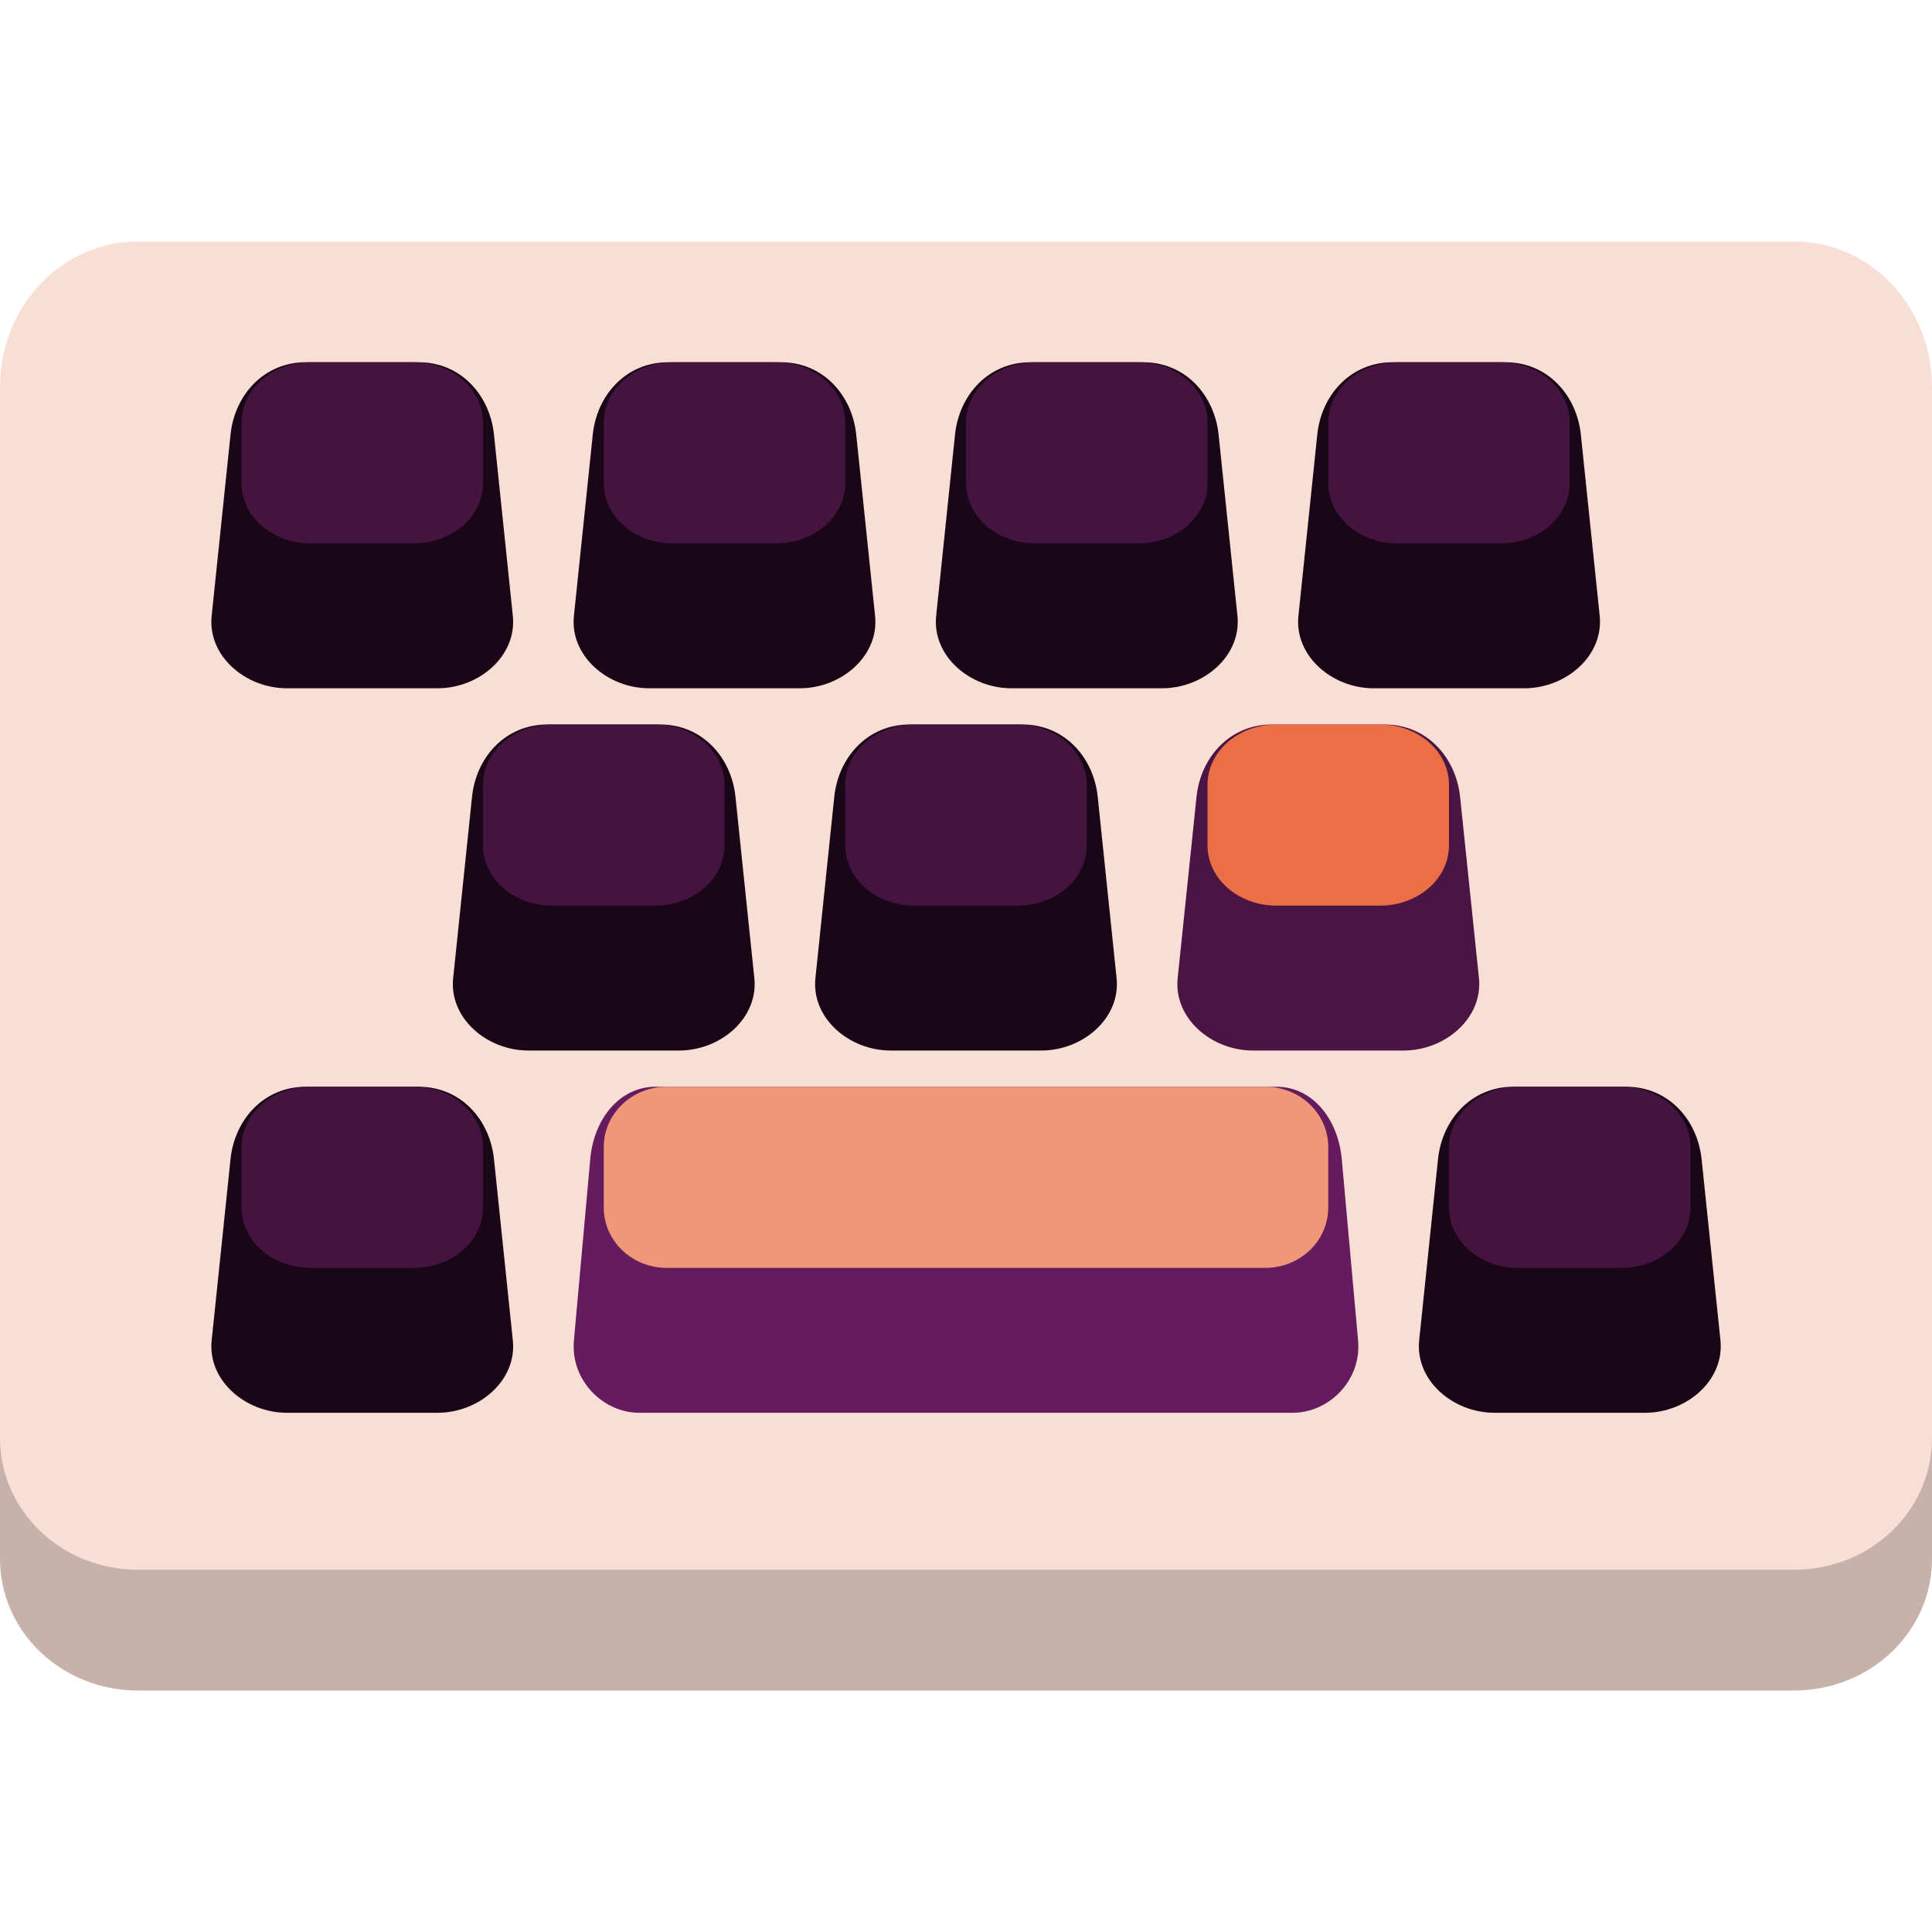 <svg xmlns="http://www.w3.org/2000/svg" style="enable-background:new" width="16" height="16" version="1.0">
 <path style="fill:#f9ded5" d="M 1.143,2 C 0.51,2 8e-8,2.538 8e-8,3.206 V 6.364 12.249 12.909 C 8e-8,13.513 0.51,14 1.143,14 H 14.857 C 15.49,14 16,13.513 16,12.909 V 12.249 6.364 3.206 C 16,2.538 15.49,2 14.857,2 Z"/>
 <path style="fill:#651c5e" d="m 5.429,9 h 5.142 c 0.3,0 0.511,0.269 0.541,0.6 l 0.135,1.5 C 11.278,11.431 11.006,11.7 10.706,11.7 H 5.294 c -0.3,0 -0.571,-0.269 -0.541,-0.6 L 4.888,9.6 C 4.917,9.269 5.129,9 5.429,9 Z"/>
 <path style="fill:#f09779" d="M 11,9.5 V 10 C 11,10.277 10.767,10.5 10.478,10.5 H 5.522 C 5.233,10.5 5,10.277 5,10 V 9.5 C 5,9.223 5.233,9 5.522,9 H 10.478 C 10.767,9 11,9.223 11,9.5 Z"/>
 <path style="fill:#4a1445" d="m 10.532,6 h 0.936 c 0.346,0 0.589,0.269 0.624,0.6 l 0.156,1.5 C 12.282,8.431 11.969,8.7 11.624,8.7 H 10.376 C 10.031,8.7 9.718,8.431 9.753,8.1 L 9.909,6.6 C 9.943,6.269 10.187,6 10.532,6 Z"/>
 <path style="fill:#eb6e44" d="M 12,6.5 V 7 C 12,7.277 11.745,7.5 11.429,7.5 H 10.571 C 10.255,7.5 10,7.277 10,7 V 6.5 C 10,6.223 10.255,6 10.571,6 h 0.857 C 11.745,6 12,6.223 12,6.5 Z"/>
 <path style="opacity:0.2" d="M 0 11.908 L 0 12.248 L 0 12.908 C 0 13.513 0.509 14 1.143 14 L 14.857 14 C 15.491 14 16 13.513 16 12.908 L 16 12.248 L 16 11.908 C 16 12.513 15.491 13 14.857 13 L 1.143 13 C 0.509 13 0 12.513 0 11.908 z"/>
 <path style="fill:#190717" d="M 2.532,3 H 3.468 C 3.813,3 4.057,3.269 4.091,3.6 L 4.247,5.1 C 4.282,5.431 3.969,5.7 3.624,5.7 H 2.376 C 2.031,5.7 1.718,5.431 1.753,5.1 L 1.909,3.6 C 1.943,3.269 2.187,3 2.532,3 Z"/>
 <path style="fill:#44133f" d="M 4,3.5 V 4 C 4,4.277 3.745,4.5 3.429,4.5 H 2.571 C 2.255,4.5 2,4.277 2,4 V 3.5 C 2,3.223 2.255,3 2.571,3 H 3.429 C 3.745,3 4,3.223 4,3.5 Z"/>
 <path style="fill:#190717" d="M 5.532,3 H 6.468 C 6.813,3 7.057,3.269 7.091,3.6 L 7.247,5.1 C 7.282,5.431 6.969,5.7 6.624,5.7 H 5.376 C 5.031,5.7 4.718,5.431 4.753,5.1 L 4.909,3.6 C 4.943,3.269 5.187,3 5.532,3 Z"/>
 <path style="fill:#44133f" d="M 7,3.5 V 4 C 7,4.277 6.745,4.5 6.429,4.5 H 5.571 C 5.255,4.5 5,4.277 5,4 V 3.5 C 5,3.223 5.255,3 5.571,3 H 6.429 C 6.745,3 7,3.223 7,3.5 Z"/>
 <path style="fill:#190717" d="m 8.532,3 h 0.936 c 0.346,0 0.589,0.269 0.624,0.6 l 0.156,1.5 C 10.282,5.431 9.969,5.7 9.624,5.7 H 8.376 C 8.031,5.7 7.718,5.431 7.753,5.1 L 7.909,3.6 C 7.943,3.269 8.187,3 8.532,3 Z"/>
 <path style="fill:#44133f" d="M 10,3.5 V 4 C 10,4.277 9.745,4.5 9.429,4.5 H 8.571 C 8.255,4.5 8,4.277 8,4 V 3.5 C 8,3.223 8.255,3 8.571,3 H 9.429 C 9.745,3 10,3.223 10,3.5 Z"/>
 <path style="fill:#190717" d="m 11.532,3 h 0.936 c 0.346,0 0.589,0.269 0.624,0.6 l 0.156,1.5 C 13.282,5.431 12.969,5.7 12.624,5.7 H 11.376 C 11.031,5.7 10.718,5.431 10.753,5.1 L 10.909,3.6 C 10.943,3.269 11.187,3 11.532,3 Z"/>
 <path style="fill:#44133f" d="M 13,3.5 V 4 C 13,4.277 12.745,4.5 12.429,4.5 H 11.571 C 11.255,4.5 11,4.277 11,4 V 3.5 C 11,3.223 11.255,3 11.571,3 h 0.857 C 12.745,3 13,3.223 13,3.5 Z"/>
 <path style="fill:#190717" d="M 4.532,6 H 5.468 C 5.813,6 6.057,6.269 6.091,6.6 L 6.247,8.1 C 6.282,8.431 5.969,8.7 5.624,8.7 H 4.376 C 4.031,8.7 3.718,8.431 3.753,8.1 L 3.909,6.6 C 3.943,6.269 4.187,6 4.532,6 Z"/>
 <path style="fill:#44133f" d="M 6,6.5 V 7 C 6,7.277 5.745,7.5 5.429,7.5 H 4.571 C 4.255,7.5 4,7.277 4,7 V 6.5 C 4,6.223 4.255,6 4.571,6 H 5.429 C 5.745,6 6,6.223 6,6.5 Z"/>
 <path style="fill:#190717" d="M 7.532,6 H 8.468 C 8.813,6 9.057,6.269 9.091,6.6 L 9.247,8.1 C 9.282,8.431 8.969,8.7 8.624,8.7 H 7.376 C 7.031,8.7 6.718,8.431 6.753,8.1 L 6.909,6.6 C 6.943,6.269 7.187,6 7.532,6 Z"/>
 <path style="fill:#44133f" d="M 9,6.5 V 7 C 9,7.277 8.745,7.5 8.429,7.5 H 7.571 C 7.255,7.5 7,7.277 7,7 V 6.5 C 7,6.223 7.255,6 7.571,6 H 8.429 C 8.745,6 9,6.223 9,6.5 Z"/>
 <path style="fill:#190717" d="M 2.532,9 H 3.468 C 3.813,9 4.057,9.269 4.091,9.6 L 4.247,11.1 C 4.282,11.431 3.969,11.7 3.624,11.7 H 2.376 C 2.031,11.7 1.718,11.431 1.753,11.1 L 1.909,9.6 C 1.943,9.269 2.187,9 2.532,9 Z"/>
 <path style="fill:#44133f" d="M 4,9.5 V 10 C 4,10.277 3.745,10.5 3.429,10.5 H 2.571 C 2.255,10.5 2,10.277 2,10 V 9.5 C 2,9.223 2.255,9 2.571,9 H 3.429 C 3.745,9 4,9.223 4,9.5 Z"/>
 <path style="fill:#190717" d="m 12.532,9 h 0.936 c 0.346,0 0.589,0.269 0.624,0.6 l 0.156,1.5 C 14.282,11.431 13.969,11.7 13.624,11.7 h -1.247 c -0.346,0 -0.658,-0.269 -0.624,-0.6 L 11.909,9.6 C 11.943,9.269 12.187,9 12.532,9 Z"/>
 <path style="fill:#44133f" d="M 14,9.5 V 10 C 14,10.277 13.745,10.5 13.429,10.5 H 12.571 C 12.255,10.5 12,10.277 12,10 V 9.5 C 12,9.223 12.255,9 12.571,9 h 0.857 C 13.745,9 14,9.223 14,9.5 Z"/>
</svg>
